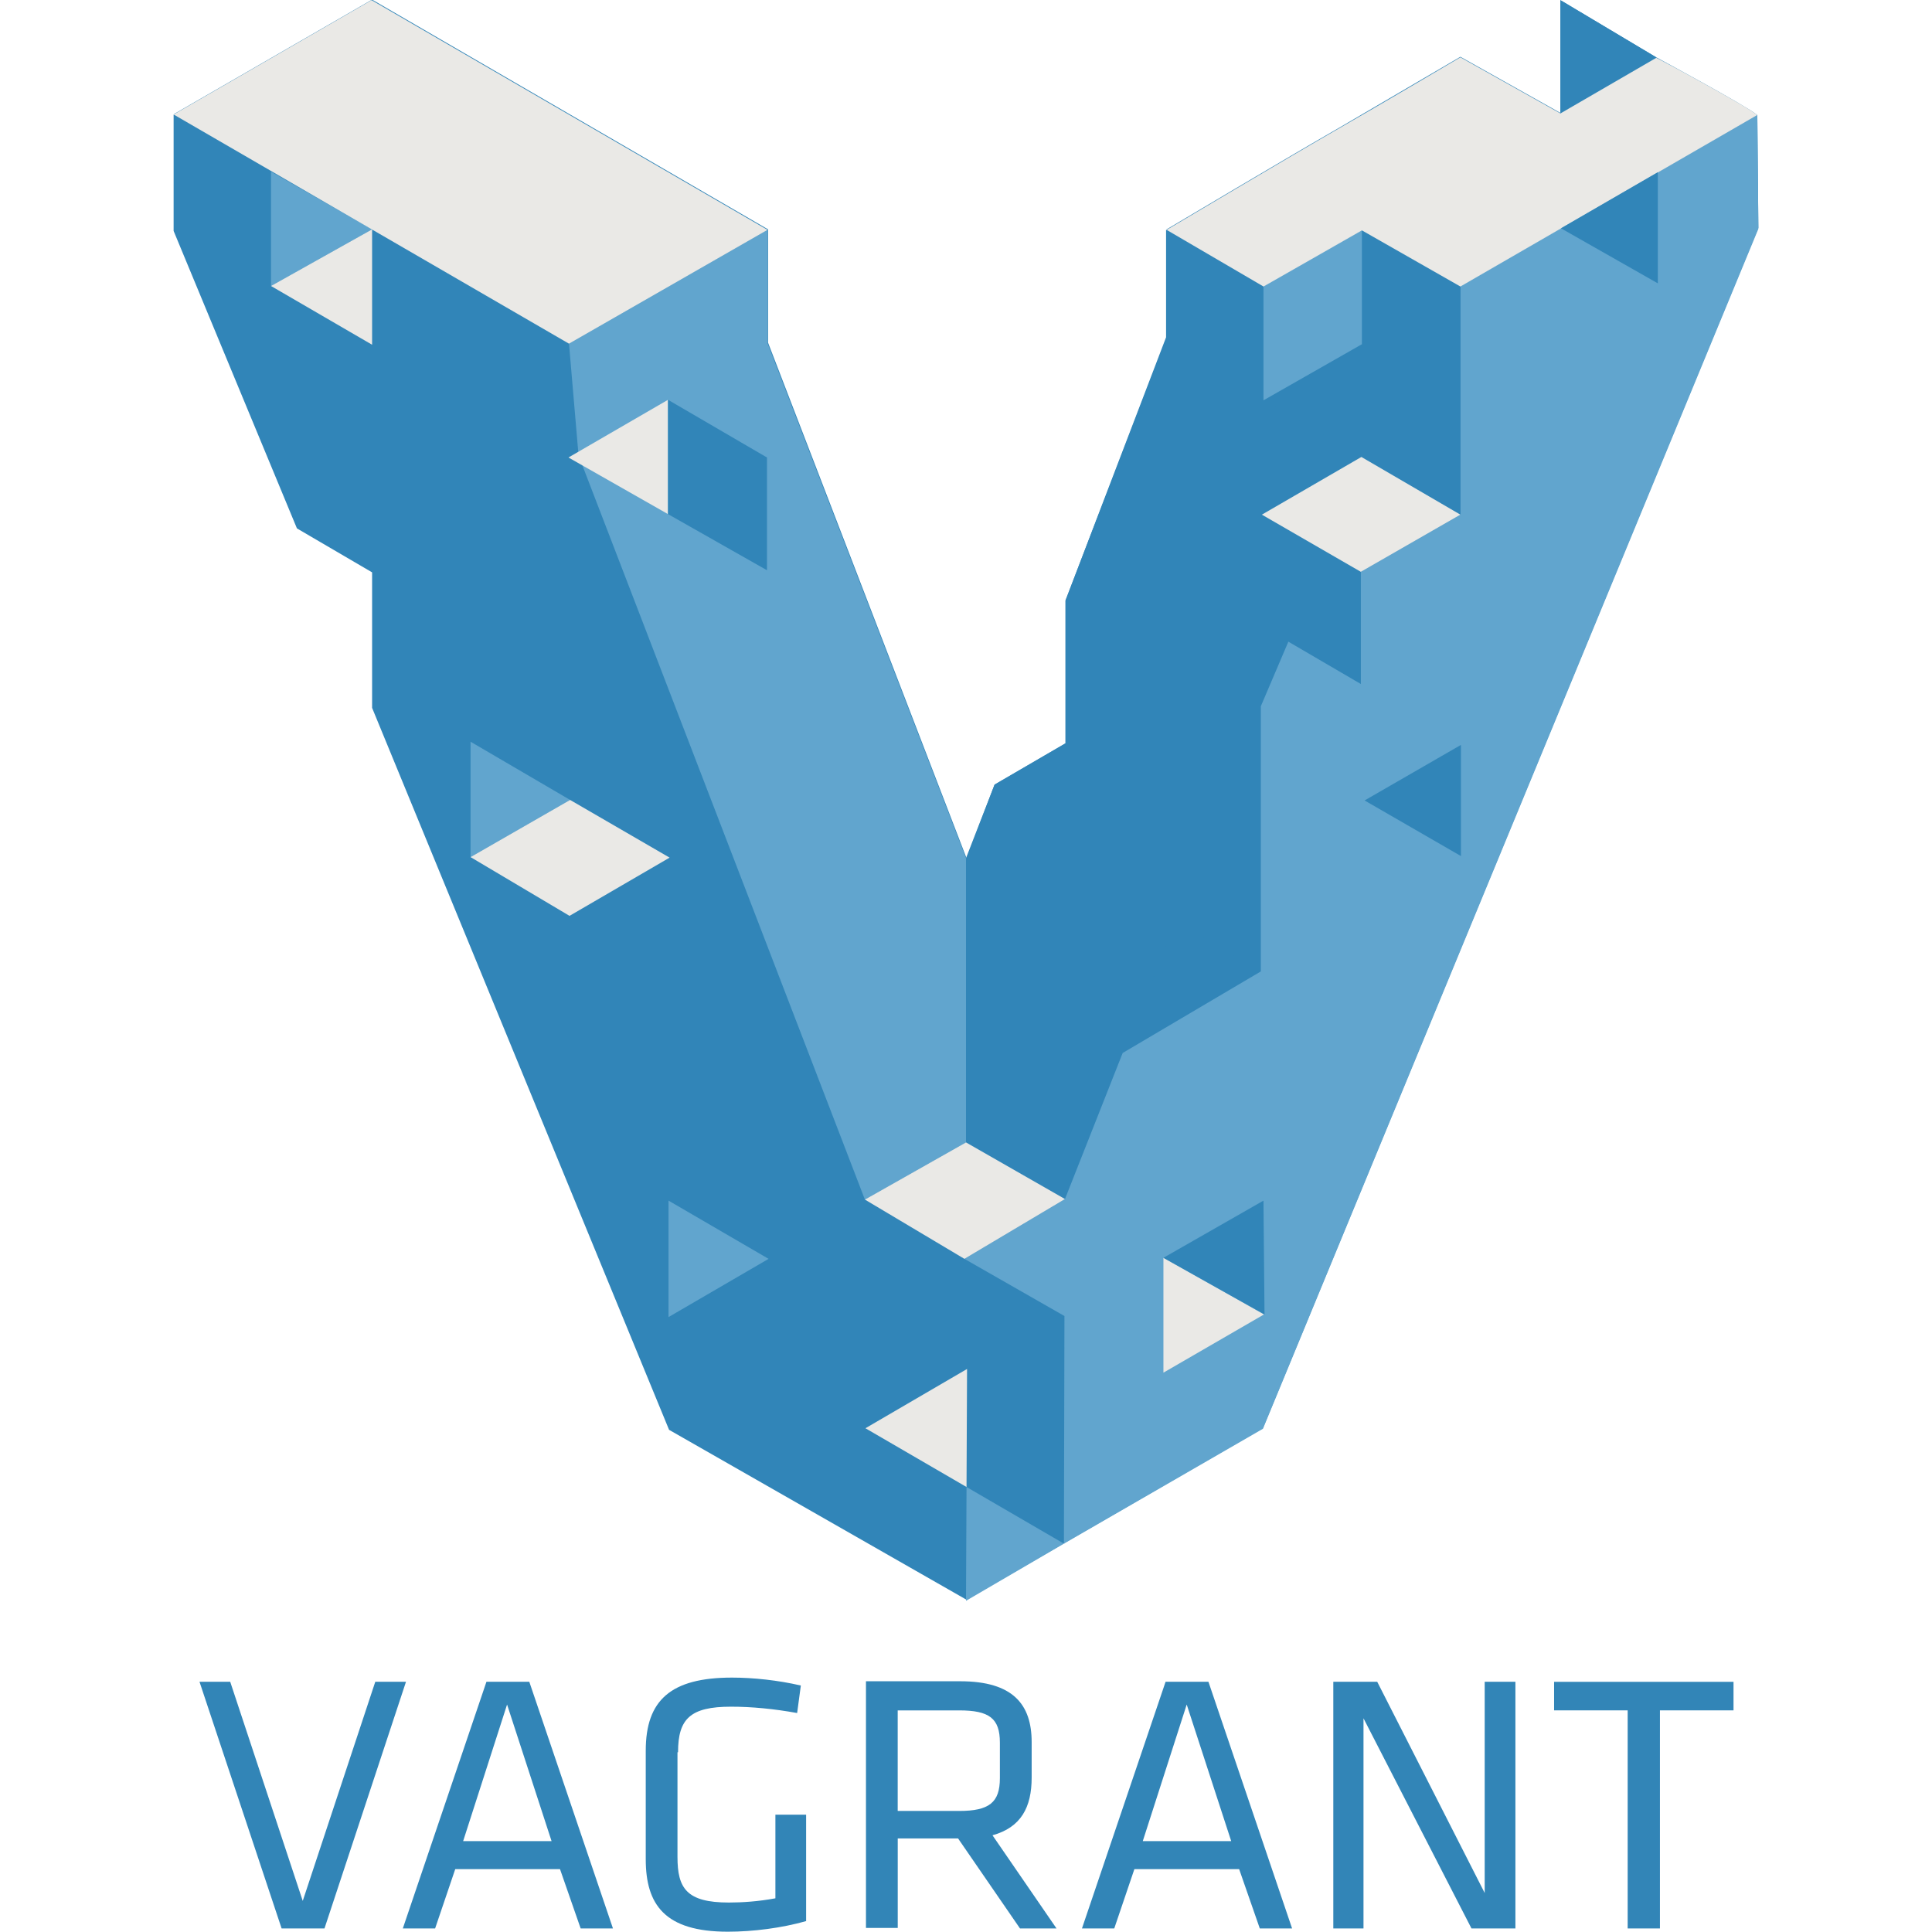 <?xml version="1.0" encoding="utf-8"?>
<!-- Generator: Adobe Illustrator 27.0.0, SVG Export Plug-In . SVG Version: 6.00 Build 0)  -->
<svg version="1.1" id="Layer_1" xmlns="http://www.w3.org/2000/svg" xmlns:xlink="http://www.w3.org/1999/xlink" x="0px" y="0px"
	 viewBox="0 0 512 512" style="enable-background:new 0 0 512 512;" xml:space="preserve">
<style type="text/css">
	.st0{fill:#3185B8;}
	.st1{fill:#61A5CE;}
	.st2{fill:#EAE9E6;}
	.st3{fill:#3285B7;}
</style>
<g id="XMLID_1_">
	<path id="XMLID_3_" class="st0" d="M465.71,30.48c-3.09-2.52-26.79-15.29-26.79-15.29l-25.39,14.73l0,0l25.39-14.73L413.53,0.04
		v29.88l-26.51-14.87c0,0-21.6,12.62-32.12,18.8c-13.19,7.57-45.73,26.93-45.73,26.93v28.62l-26.79,69.72v37.87l-18.8,10.94
		l-7.43,19.5L203.54,90.8V60.78L98.61-0.1L46.15,30.2l0,0v30.86l32.68,78.69l19.92,11.64v35.91l78.69,191.33l78.69,45.03v0.28
		l78.55-45.45l131.3-318.14L465.71,30.48"/>
	<polyline id="XMLID_4_" class="st0" points="256.14,423.95 177.31,378.92 98.61,187.59 98.61,151.68 78.69,140.03 46.01,61.2 
		46.01,30.34 71.82,45.49 71.82,75.79 98.61,91.36 98.61,60.78 150.79,91.08 153.32,120.96 229.35,318.04 282.09,348.76 
		282.09,409.08 256,393.79 256.14,423.95 	"/>
	<polyline id="XMLID_5_" class="st1" points="203.4,90.94 256,227.42 256,302.75 229.21,317.9 153.32,120.68 150.79,91.08 
		203.4,60.92 203.4,90.94 	"/>
	<polyline id="XMLID_6_" class="st1" points="71.82,45.49 71.82,75.79 98.61,60.78 71.82,45.49 	"/>
	<polyline id="XMLID_7_" class="st2" points="98.61,91.36 98.61,60.78 71.82,75.79 98.61,91.36 	"/>
	<polyline id="XMLID_8_" class="st0" points="256,302.75 282.23,317.76 311.55,244.26 334.13,257.58 334.13,187.17 341.43,170.05 
		360.64,181.27 360.64,151.54 334.41,136.39 360.78,121.1 334.83,106.09 334.83,75.79 309.02,60.92 309.02,89.39 282.37,159.11 
		282.37,196.98 263.57,207.93 256,227.42 256,302.75 	"/>
	<polyline id="XMLID_9_" class="st1" points="255.58,333.61 282.09,348.76 281.95,409.08 334.69,378.64 465.99,60.64 465.71,30.48 
		387.02,75.79 387.02,136.39 360.64,151.54 360.64,181.27 341.43,170.05 334.13,187.17 334.13,257.44 297.52,279.05 282.23,317.76 
		255.58,333.61 	"/>
	<polyline id="XMLID_10_" class="st2" points="150.65,121.24 177.03,105.95 177.03,136.25 150.65,121.24 	"/>
	<polyline id="XMLID_11_" class="st0" points="177.03,136.25 203.26,151.12 203.26,121.24 177.03,105.95 177.03,136.25 	"/>
	<polyline id="XMLID_12_" class="st1" points="124.7,196.56 124.7,227.14 151.08,211.99 124.7,196.56 	"/>
	<polyline id="XMLID_13_" class="st2" points="177.45,227.28 150.93,242.71 124.7,227.14 151.08,211.99 177.45,227.28 	"/>
	<polyline id="XMLID_14_" class="st1" points="177.17,318.18 177.17,349.04 203.68,333.61 177.17,318.18 	"/>
	<polyline id="XMLID_15_" class="st2" points="229.35,378.5 256.14,394.07 256.28,362.79 229.35,378.5 	"/>
	<polyline id="XMLID_16_" class="st1" points="256,424.23 256.14,394.07 281.95,409.08 256,424.23 	"/>
	<polyline id="XMLID_17_" class="st2" points="256,302.75 229.21,317.9 255.58,333.61 282.23,317.76 256,302.75 	"/>
	<polyline id="XMLID_18_" class="st0" points="387.02,136.39 387.02,75.79 360.92,61.06 360.92,91.22 334.83,106.09 387.02,136.39 	
		"/>
	<polyline id="XMLID_19_" class="st2" points="334.41,136.39 360.78,121.1 387.02,136.39 360.64,151.54 334.41,136.39 	"/>
	<polyline id="XMLID_20_" class="st1" points="334.83,106.09 360.92,91.22 360.92,61.06 334.83,75.79 334.83,106.09 	"/>
	<polyline id="XMLID_21_" class="st0" points="413.53,29.92 413.53,0.04 438.92,15.19 413.53,29.92 	"/>
	<path id="XMLID_22_" class="st2" d="M465.71,30.48l-78.69,45.45l-26.09-14.87l-26.09,14.87l-25.67-15.01
		c0,0,32.54-19.36,45.73-26.93c10.52-6.03,32.12-18.8,32.12-18.8l26.51,14.87l25.39-14.73C438.92,15.19,462.62,27.95,465.71,30.48
		C458.56,34.69,465.71,30.48,465.71,30.48"/>
	<polyline id="XMLID_23_" class="st2" points="203.4,60.92 150.79,91.08 46.01,30.34 98.47,0.04 203.4,60.92 	"/>
	<polyline id="XMLID_24_" class="st0" points="439.34,75.09 439.34,45.63 413.67,60.5 439.34,75.09 	"/>
	<polyline id="XMLID_25_" class="st0" points="361.63,212.13 387.16,197.41 387.16,226.86 361.63,212.13 	"/>
	<polyline id="XMLID_26_" class="st2" points="308.32,333.33 308.32,363.77 334.97,348.34 308.32,333.33 	"/>
	<polyline id="XMLID_27_" class="st0" points="335.11,348.34 334.83,318.18 308.32,333.33 335.11,348.34 	"/>
	<path id="XMLID_38_" class="st3" d="M74.63,511.06h11.36l21.6-65.37h-8.14l-19.22,58.07l-19.22-58.07h-8.14L74.63,511.06z
		 M140.27,445.69h-11.36l-22.16,65.37h8.56l5.33-15.71h27.77l5.47,15.71h8.56L140.27,445.69z M146.17,487.91h-23.43l11.64-36.19
		L146.17,487.91z M179.69,464.35c0-8.84,3.23-12.06,14.03-12.06c5.47,0,11.36,0.56,17.53,1.68l0.98-7.29
		c-6.03-1.4-12.62-2.1-18.24-2.1c-16.27,0-22.86,6.03-22.86,19.36v28.76c0,12.06,5.05,19.22,21.74,19.22
		c6.73,0,14.31-0.98,20.76-2.81v-28.2h-8.14v22.16c-4.49,0.84-8.84,1.12-12.34,1.12c-11.22,0-13.61-3.79-13.61-12.06v-27.77H179.69z
		 M270.31,511.06h9.68l-16.97-24.69c7.57-2.1,10.38-7.43,10.38-15.29v-9.4c0-9.96-4.91-16.13-18.94-16.13h-24.97v65.37h8.42v-23.71
		h15.99L270.31,511.06z M264.98,461.82v9.4c0,6.45-2.81,8.7-10.8,8.7H237.9v-26.65h16.27C262.17,453.27,264.98,455.37,264.98,461.82
		z M320.25,445.69h-11.36l-22.16,65.37h8.56l5.33-15.71h27.77l5.47,15.71h8.56L320.25,445.69z M326.28,487.91h-23.43l11.64-36.19
		L326.28,487.91z M389.96,511.06h11.64v-65.37h-8.14v55.97l-28.48-55.97h-11.64v65.37h8v-55.69L389.96,511.06z M431.48,511.06h8.42
		v-57.79h19.5v-7.57h-47.55v7.57h19.5v57.79H431.48z"/>
</g>
</svg>
